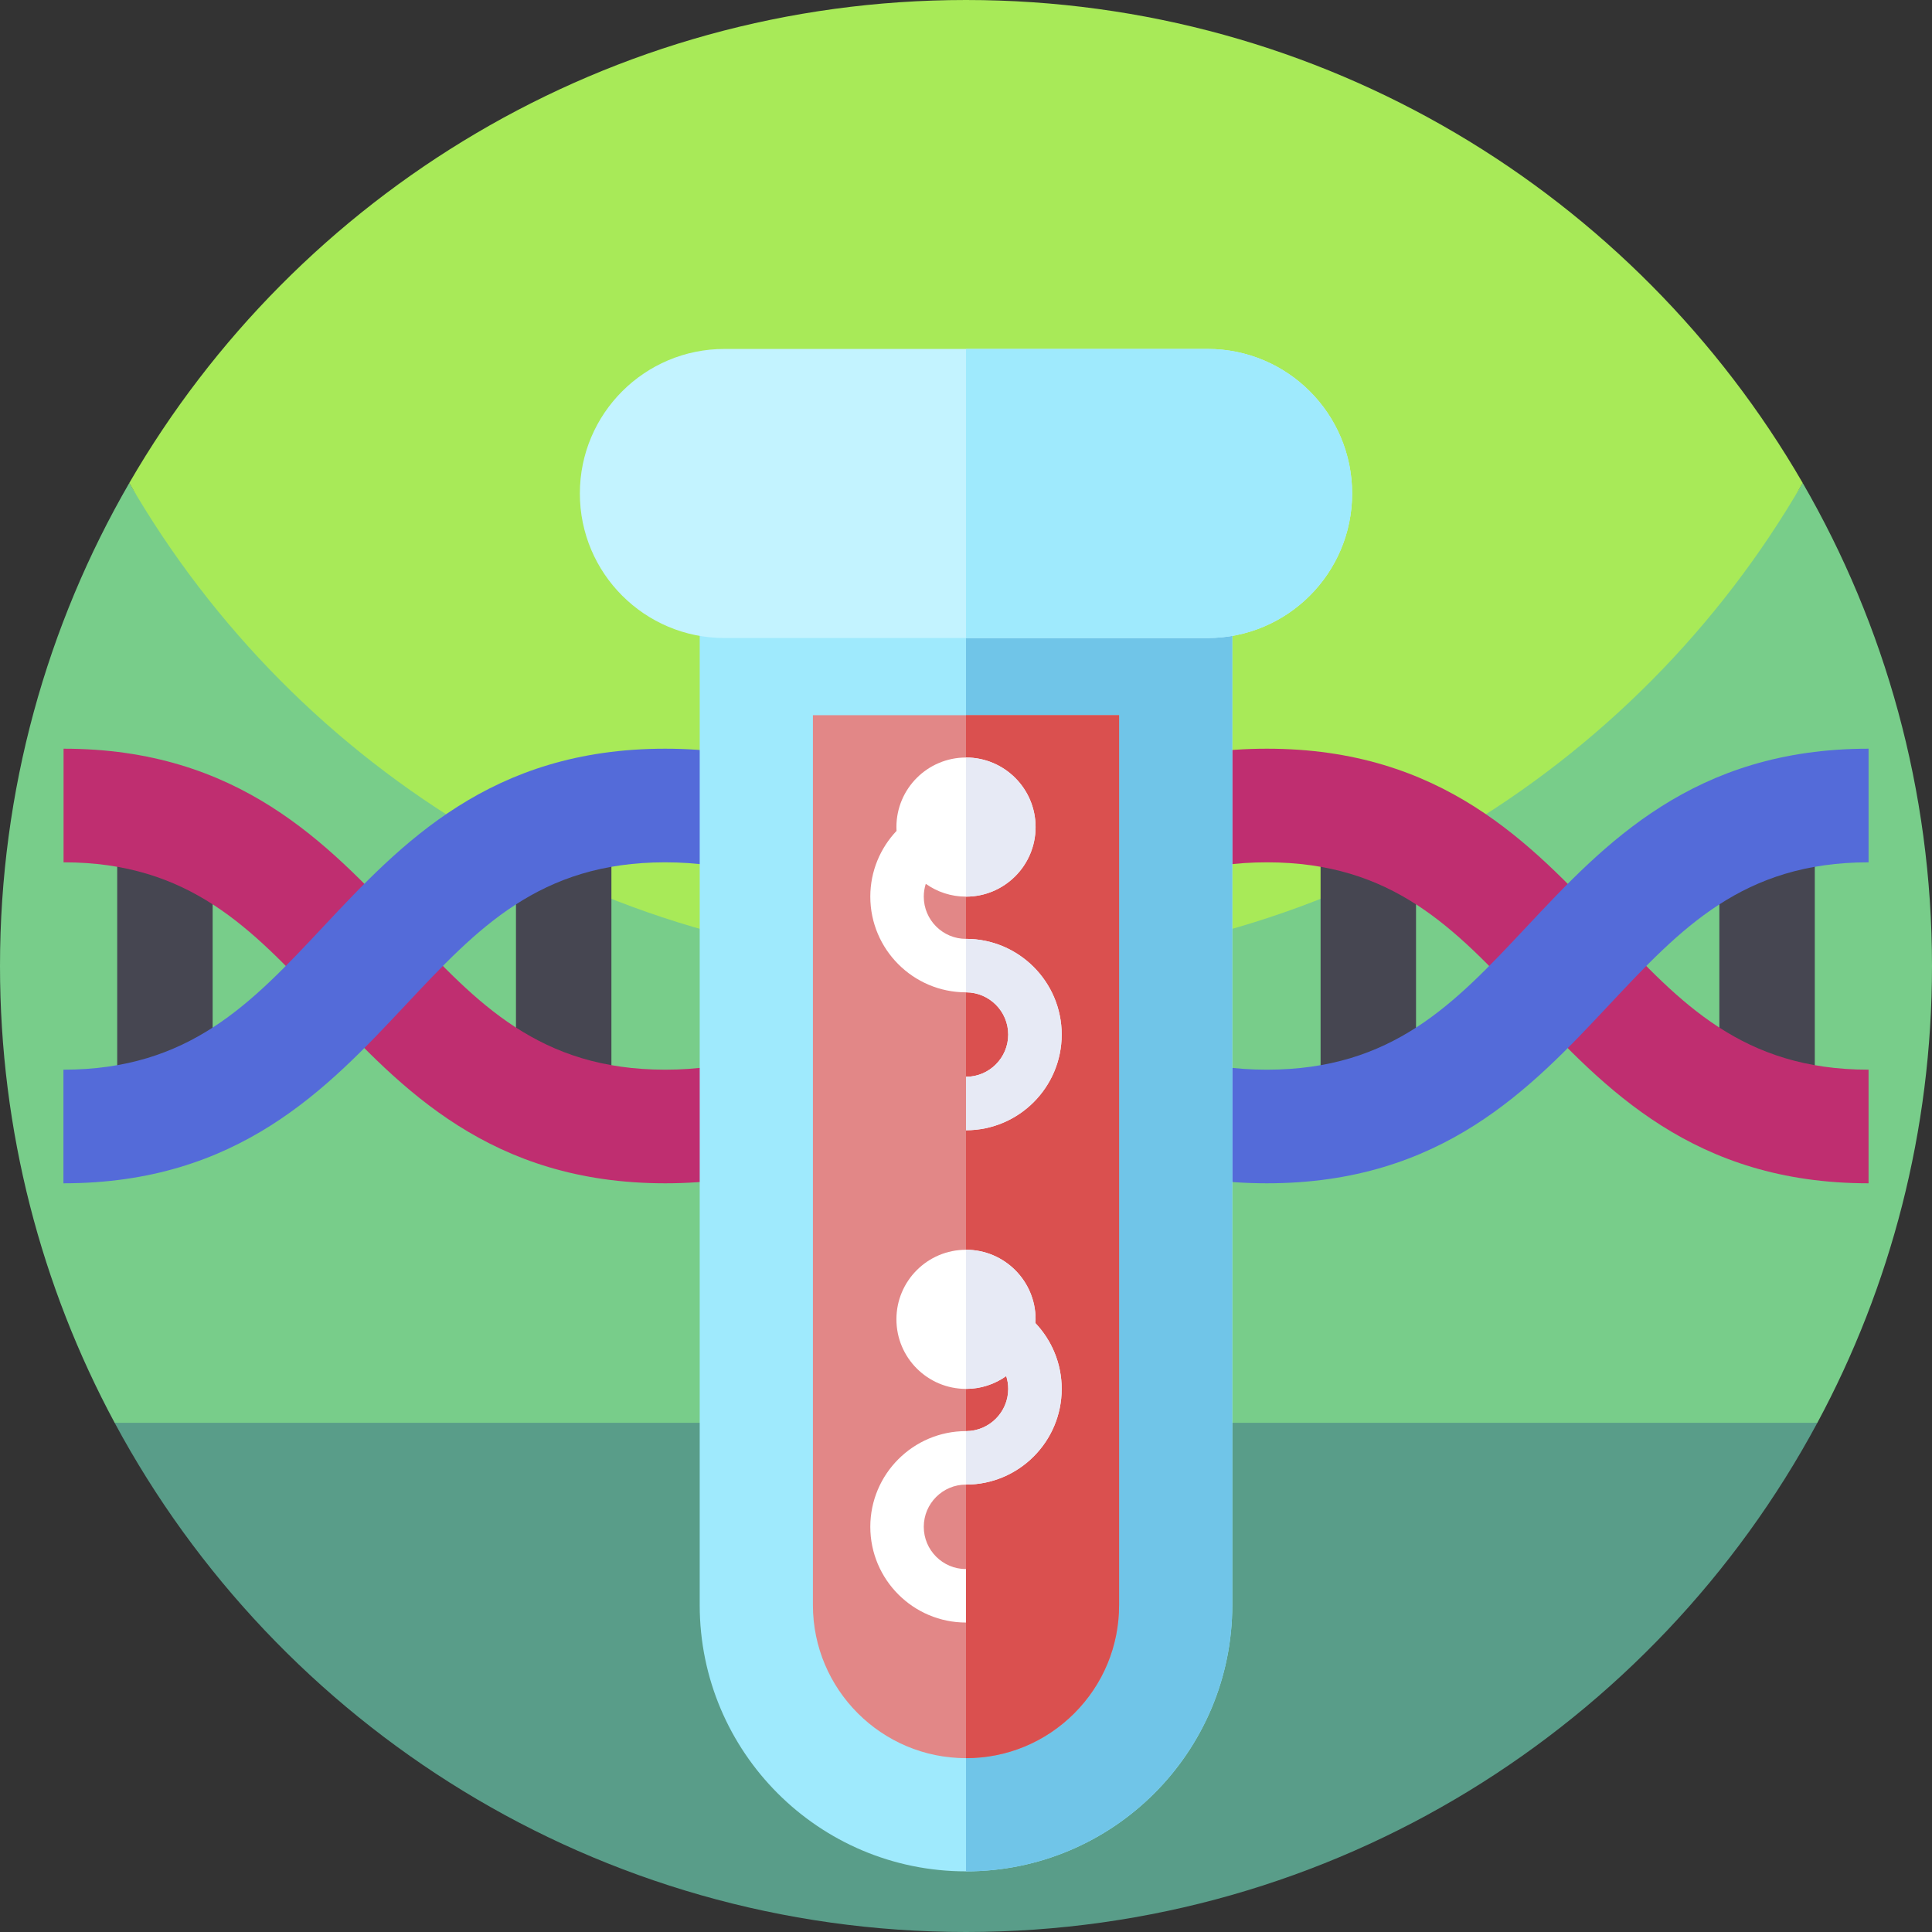 <svg id="Capa_1" enable-background="new 0 0 512 512" height="512" viewBox="0 0 512 512" width="512" xmlns="http://www.w3.org/2000/svg"><rect x="0" y="0" width="512" height="512" fill="#333333" stroke="none"/><g><g><path d="m0 256c0 43.79 11 85.02 30.39 121.07l225.61 49.67 225.61-49.67c19.39-36.05 30.39-77.28 30.39-121.07 0-46.63-12.47-90.34-34.26-128-41.698 72.091-399.22 76.52-443.48 0-21.79 37.66-34.26 81.37-34.26 128z" fill="#78cd8a"/><path d="m34.26 128c44.26 76.52 126.99 128 221.74 128s177.48-51.48 221.74-128c-.01-.02-.03-.05-.04-.07-44.27-76.48-126.98-127.93-221.7-127.93s-177.43 51.45-221.7 127.93c-.01.02-.03.05-.04.07z" fill="#a8ea58"/><path d="m30.39 377.07c43.19 80.32 128.02 134.93 225.61 134.93s182.42-54.61 225.61-134.93z" fill="#599d89"/></g><g><g><g fill="#464651"><path d="m296.192 217.257h25.293v77.482h-25.293z"/><path d="m349.97 217.245h25.293v77.494h-25.293z"/></g><g><path d="m455.647 217.257h25.293v77.482h-25.293z" fill="#464651"/></g><g><path d="m31.06 217.245h25.293v77.494h-25.293z" fill="#464651"/></g><g fill="#464651"><path d="m136.737 217.245h25.293v77.494h-25.293z"/><path d="m190.515 217.257h25.293v77.494h-25.293z"/></g></g><path d="m495.188 313.587c-46.384 0-69.931-25.125-90.706-47.292-18.995-20.268-35.399-37.771-68.735-37.771-33.338 0-49.744 17.504-68.739 37.772-20.776 22.167-44.324 47.291-90.71 47.291-46.387 0-69.935-25.125-90.712-47.292-18.996-20.268-35.402-37.772-68.742-37.772v-30.111c46.387 0 69.936 25.124 90.712 47.291 18.996 20.268 35.402 37.772 68.742 37.772 33.338 0 49.744-17.504 68.739-37.772 20.775-22.165 44.329-47.291 90.709-47.291h.001c46.384 0 69.931 25.125 90.706 47.292 18.995 20.268 35.399 37.771 68.736 37.771v30.112z" fill="#bf2e70"/><path d="m335.727 313.587c-46.388 0-69.938-25.124-90.715-47.291-18.998-20.268-35.404-37.772-68.746-37.772-33.34 0-49.746 17.504-68.742 37.772-20.776 22.167-44.324 47.291-90.712 47.291v-30.111c33.34 0 49.746-17.504 68.742-37.772 20.776-22.167 44.324-47.291 90.712-47.291s69.938 25.124 90.715 47.291c18.998 20.268 35.404 37.772 68.746 37.772s49.748-17.504 68.746-37.772c20.777-22.167 44.327-47.291 90.715-47.291v30.111c-33.342 0-49.748 17.504-68.746 37.772-20.777 22.167-44.327 47.291-90.715 47.291z" fill="#546bd9"/></g><path d="m326.57 117.67v307.69c0 19.48-7.9 37.13-20.67 49.9s-30.42 20.67-49.9 20.67c-38.97 0-70.57-31.6-70.57-70.57v-307.69z" fill="#9feafd"/><path d="m326.57 128v297.36c0 19.48-7.9 37.13-20.67 49.9s-30.42 20.67-49.9 20.67v-367.93z" fill="#70c5e8"/><path d="m296.57 189.53v235.83c0 10.84-4.22 21.02-11.88 28.69-7.67 7.66-17.85 11.88-28.69 11.88-22.37 0-40.57-18.2-40.57-40.57v-235.83z" fill="#e28787"/><path d="m296.57 189.53v235.83c0 10.84-4.22 21.02-11.88 28.69-7.67 7.66-17.85 11.88-28.69 11.88v-276.4z" fill="#da504f"/><path d="m358.331 130.778c0 21.153-17.152 38.305-38.318 38.305h-128.025c-10.577 0-20.17-4.285-27.095-11.223-6.939-6.925-11.223-16.505-11.223-27.081 0-21.153 17.152-38.305 38.318-38.305h128.024c10.577 0 20.17 4.285 27.095 11.223 6.939 6.925 11.224 16.504 11.224 27.081z" fill="#c3f3ff"/><path d="m358.331 130.778c0 21.153-17.152 38.305-38.318 38.305h-64.013v-76.61h64.012c10.577 0 20.17 4.285 27.095 11.223 6.939 6.926 11.224 16.505 11.224 27.082z" fill="#9feafd"/><path d="m281.36 274.17c0 13.99-11.38 25.36-25.36 25.36v-14.17c6.17 0 11.19-5.02 11.19-11.19s-5.02-11.19-11.19-11.19c-13.98 0-25.36-11.38-25.36-25.36 0-6.74 2.65-12.87 6.95-17.42-.02-.34-.03-.67-.03-1.02 0-10.18 8.26-18.43 18.44-18.43s18.44 8.25 18.44 18.43c0 10.19-8.26 18.44-18.44 18.44-3.97 0-7.65-1.26-10.66-3.4-.34 1.07-.53 2.21-.53 3.4 0 6.17 5.02 11.19 11.19 11.19 13.98 0 25.36 11.38 25.36 25.36z" fill="#fff"/><path d="m281.36 368.07c0 13.99-11.38 25.36-25.36 25.36-6.17 0-11.19 5.02-11.19 11.19 0 6.18 5.02 11.2 11.19 11.2v14.17c-13.98 0-25.36-11.38-25.36-25.37 0-13.98 11.38-25.36 25.36-25.36 6.17 0 11.19-5.02 11.19-11.19 0-1.18-.19-2.33-.53-3.4-3.01 2.14-6.69 3.4-10.66 3.4-10.18 0-18.44-8.25-18.44-18.44 0-10.18 8.26-18.43 18.44-18.43s18.44 8.25 18.44 18.43c0 .35-.01.69-.03 1.02 4.3 4.55 6.95 10.68 6.95 17.42z" fill="#fff"/><g fill="#e7eaf5"><path d="m256 237.62v-36.87c10.18 0 18.44 8.25 18.44 18.43 0 10.19-8.26 18.44-18.44 18.44z"/><path d="m281.36 274.17c0 13.99-11.38 25.36-25.36 25.36v-14.17c6.17 0 11.19-5.02 11.19-11.19s-5.02-11.19-11.19-11.19v-14.17c13.98 0 25.36 11.38 25.36 25.36z"/><path d="m281.36 368.07c0 13.99-11.38 25.36-25.36 25.36v-14.17c6.17 0 11.19-5.02 11.19-11.19 0-1.18-.19-2.33-.53-3.4-3.01 2.14-6.69 3.4-10.66 3.4v-36.87c10.18 0 18.44 8.25 18.44 18.43 0 .35-.01.69-.03 1.02 4.3 4.55 6.95 10.68 6.95 17.42z"/></g></g></svg>